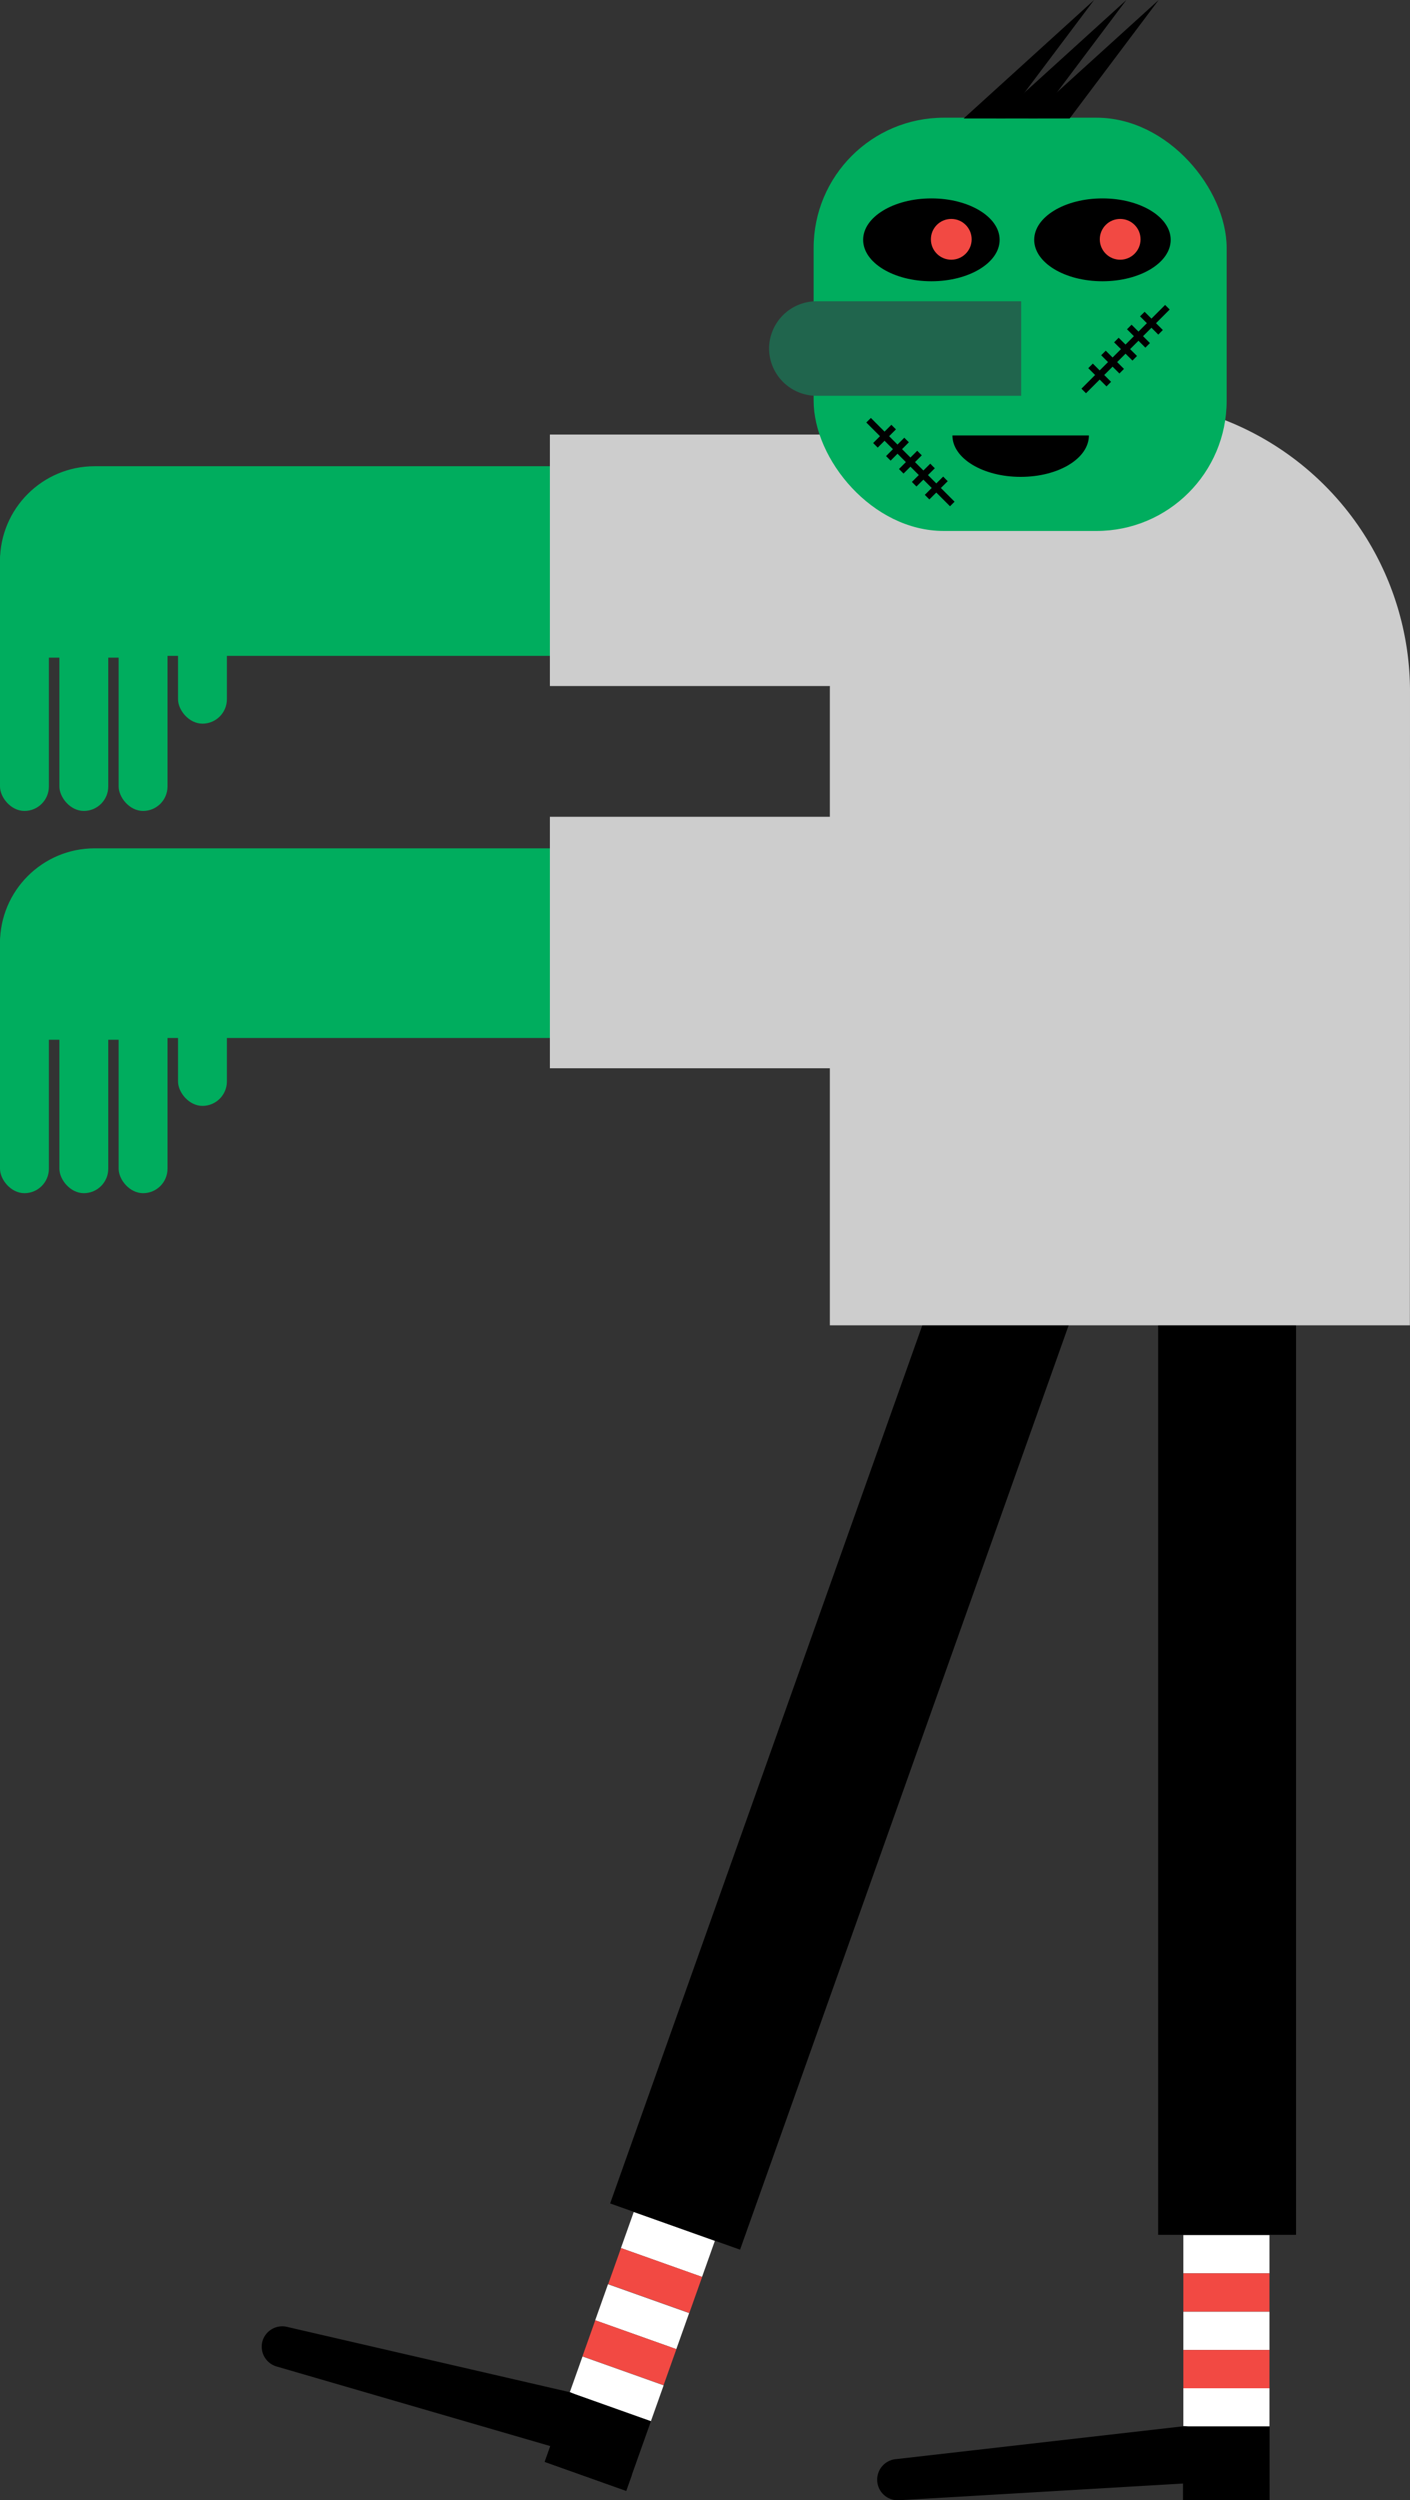 <svg xmlns="http://www.w3.org/2000/svg" viewBox="0 0 111.36 197.35">
  <rect x="0" y="0" width="111.36" height="197.35" fill="#333333" stroke="none"/>
  <defs>
    <style>
      .cls-1 {
        fill: #fff;
      }
      .cls-2 {
        fill: #f24943;
      }
      .cls-4 {
        fill: #cdcdcd;
      }
      .cls-5 {
        fill: #00ad5e;
      }
      .cls-6 {
        fill: #20654d;
      }
      .cls-7 {
        fill: none;
        stroke: #000;
        stroke-miterlimit: 10;
        stroke-width: 0.51px;
      }
    </style>
  </defs>
  <title>Asset 1</title>
  <g id="Layer_2" data-name="Layer 2">
    <g id="Слой_1" data-name="Слой 1"><rect class="cls-1" x="49.34" y="175.65" width="6.8" height="3.02" transform="translate(62.43 -7.43) rotate(19.58)"/><rect class="cls-2" x="48.33" y="178.5" width="6.8" height="3.02" transform="translate(63.33 -6.93) rotate(19.58)"/><rect class="cls-1" x="47.31" y="181.35" width="6.8" height="3.02" transform="translate(64.22 -6.42) rotate(19.58)"/><rect class="cls-2" x="46.3" y="184.2" width="6.8" height="3.02" transform="translate(65.12 -5.92) rotate(19.58)"/><rect class="cls-1" x="45.29" y="187.05" width="6.8" height="3.02" transform="translate(66.02 -5.41) rotate(19.58)"/><rect class="cls-3" x="60.98" y="99.76" width="10.89" height="78.25" transform="translate(50.39 -14.23) rotate(19.58)"/><rect class="cls-3" x="43.79" y="189.79" width="6.83" height="5.84" transform="translate(67.32 -4.67) rotate(19.58)"/><path class="cls-3" d="M48.37,194.5l-26.53-7.71a1.63,1.63,0,0,1-1.11-2h0a1.63,1.63,0,0,1,2-1.11L45,188.82c.86.25,5.67,3.71,5.42,4.57h0A1.63,1.63,0,0,1,48.37,194.5Z"/><rect class="cls-3" x="43.04" y="194.16" width="6.83" height="1.34" transform="translate(67.99 -4.3) rotate(19.58)"/><rect class="cls-1" x="93.46" y="176.42" width="6.8" height="3.02"/><rect class="cls-2" x="93.46" y="179.44" width="6.8" height="3.02"/><rect class="cls-1" x="93.46" y="182.47" width="6.8" height="3.02"/><rect class="cls-2" x="93.46" y="185.49" width="6.8" height="3.02"/><rect class="cls-1" x="93.46" y="188.51" width="6.8" height="3.02"/><rect class="cls-3" x="91.47" y="98.15" width="10.89" height="78.25"/><rect class="cls-3" x="93.44" y="191.52" width="6.83" height="5.84"/><path class="cls-3" d="M98.54,195.73,71,197.35a1.63,1.63,0,0,1-1.72-1.53h0a1.63,1.63,0,0,1,1.53-1.72l22.66-2.59c.89-.05,6.58,1.6,6.63,2.49h0A1.63,1.63,0,0,1,98.54,195.73Z"/><rect class="cls-3" x="93.44" y="196.01" width="6.83" height="1.34"/><path class="cls-4" d="M111.36,54.49A23,23,0,0,0,88.45,31.58h0A23,23,0,0,0,65.54,54.49v50.12h45.81Z"/><rect class="cls-5" y="66.96" width="75.07" height="14.97" rx="7.48" ry="7.48"/><rect class="cls-5" y="72.41" width="3.86" height="21.77" rx="1.93" ry="1.93"/><rect class="cls-5" x="4.69" y="72.41" width="3.86" height="21.77" rx="1.93" ry="1.93"/><rect class="cls-5" x="9.37" y="72.41" width="3.86" height="21.77" rx="1.93" ry="1.93"/><rect class="cls-5" x="14.06" y="67.56" width="3.86" height="19.73" rx="1.93" ry="1.93"/><rect class="cls-5" x="1.73" y="75.38" width="11.34" height="6.69"/><rect class="cls-4" x="43.43" y="64.47" width="35.73" height="19.85"/><rect class="cls-5" y="36.8" width="75.07" height="14.97" rx="7.48" ry="7.48"/><rect class="cls-5" y="42.24" width="3.86" height="21.77" rx="1.93" ry="1.93"/><rect class="cls-5" x="4.69" y="42.24" width="3.86" height="21.77" rx="1.93" ry="1.93"/><rect class="cls-5" x="9.37" y="42.24" width="3.86" height="21.77" rx="1.93" ry="1.93"/><rect class="cls-5" x="14.06" y="37.39" width="3.86" height="19.73" rx="1.93" ry="1.93"/><rect class="cls-5" x="1.73" y="45.22" width="11.34" height="6.69"/><rect class="cls-4" x="43.43" y="34.3" width="35.73" height="19.85"/><rect class="cls-5" x="64.26" y="9.29" width="32.62" height="32.62" rx="10.28" ry="10.28"/><polygon class="cls-3" points="86.41 0 79.38 9.35 77.74 9.35 76.11 9.35 86.41 0"/><polygon class="cls-3" points="88.96 0 81.93 9.35 80.29 9.35 78.66 9.35 88.96 0"/><polygon class="cls-3" points="91.51 0 84.48 9.35 82.84 9.35 81.2 9.35 91.51 0"/><ellipse class="cls-3" cx="73.56" cy="18.93" rx="5.39" ry="3.27"/><ellipse class="cls-3" cx="87.07" cy="18.93" rx="5.39" ry="3.27"/><path class="cls-6" d="M64.47,23.78a3.75,3.75,0,0,0-3.73,3.73h0a3.75,3.75,0,0,0,3.73,3.73H80.65V23.78Z"/><circle class="cls-2" cx="75.13" cy="18.89" r="1.61"/><circle class="cls-2" cx="88.47" cy="18.89" r="1.61"/><line class="cls-7" x1="85.59" y1="30.86" x2="92.2" y2="24.25"/><line class="cls-7" x1="86.13" y1="28.88" x2="87.57" y2="30.32"/><line class="cls-7" x1="87.15" y1="27.86" x2="88.59" y2="29.3"/><line class="cls-7" x1="88.17" y1="26.84" x2="89.62" y2="28.28"/><line class="cls-7" x1="89.19" y1="25.81" x2="90.64" y2="27.26"/><line class="cls-7" x1="90.22" y1="24.79" x2="91.66" y2="26.23"/><line class="cls-7" x1="68.6" y1="33.17" x2="75.21" y2="39.78"/><line class="cls-7" x1="70.58" y1="33.71" x2="69.14" y2="35.15"/><line class="cls-7" x1="71.6" y1="34.73" x2="70.16" y2="36.18"/><line class="cls-7" x1="72.62" y1="35.76" x2="71.18" y2="37.2"/><line class="cls-7" x1="73.65" y1="36.78" x2="72.2" y2="38.22"/><line class="cls-7" x1="74.67" y1="37.8" x2="73.22" y2="39.24"/><path d="M80.61,37.64c3,0,5.39-1.46,5.39-3.27H75.22C75.22,36.18,77.63,37.64,80.61,37.64Z"/></g>
  </g>
</svg>
